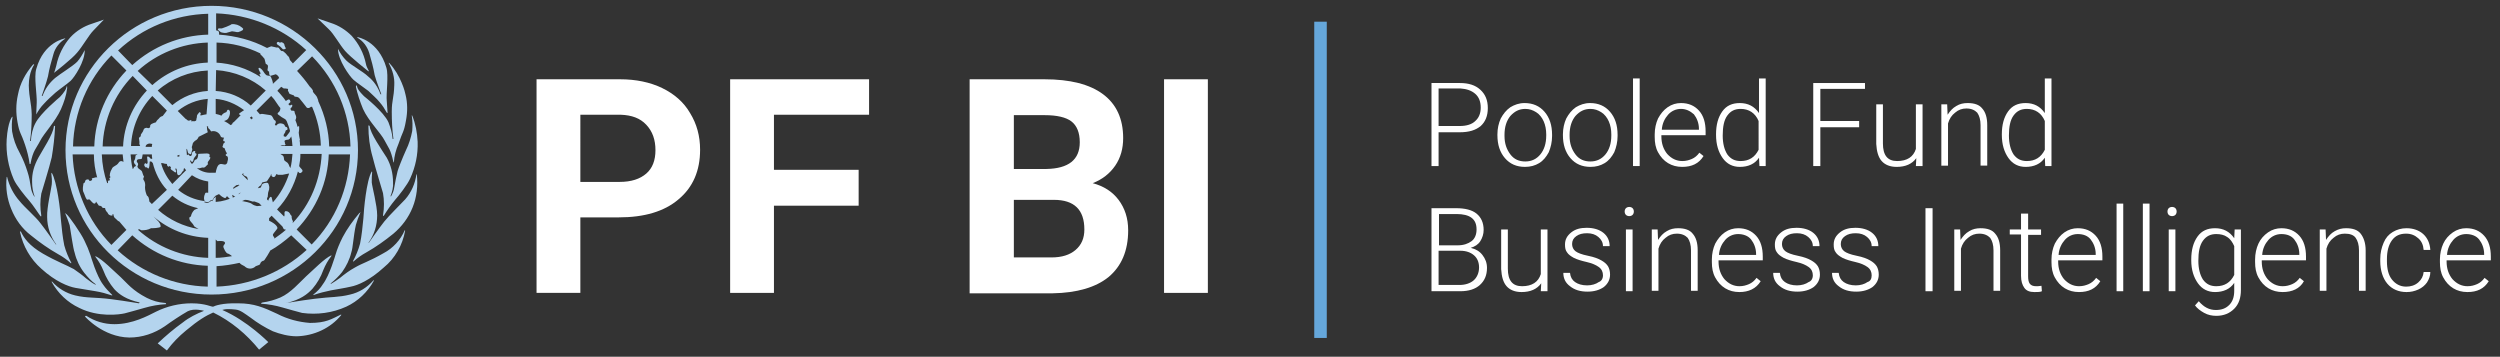 <?xml version="1.0" encoding="utf-8"?>
<!-- Generator: Adobe Illustrator 23.0.3, SVG Export Plug-In . SVG Version: 6.00 Build 0)  -->
<svg version="1.1" xmlns="http://www.w3.org/2000/svg" xmlns:xlink="http://www.w3.org/1999/xlink" x="0px" y="0px"
	 viewBox="0 0 599.2 85.5" style="enable-background:new 0 0 599.2 85.5;" xml:space="preserve">
<rect x="0" y="0" width="599.2" height="85.5" fill="#333333" stroke="none"/>
<style type="text/css">
	.st0{display:none;}
	.st1{display:inline;fill:#1A70B5;}
	.st2{fill:#FFFFFF;}
	.st3{fill:#65A7DB;}
	.st4{fill:#B4D4EE;}
</style>
<g id="Layer_3" class="st0">
	<rect x="-37.3" y="-24" class="st1" width="697" height="138"/>
</g>
<g id="Layer_1">
	<g>
		<path class="st2" d="M139.1,52.2v18h-10.5V19h20c3.8,0,7.2,0.7,10.1,2.1s5.2,3.4,6.7,6c1.6,2.6,2.4,5.5,2.4,8.8
			c0,5-1.7,9-5.2,11.9c-3.4,2.9-8.2,4.3-14.3,4.3H139.1z M139.1,43.6h9.4c2.8,0,4.9-0.7,6.4-2c1.5-1.3,2.2-3.2,2.2-5.6
			c0-2.5-0.7-4.5-2.2-6.1s-3.5-2.3-6.1-2.4h-9.7V43.6z"/>
		<path class="st2" d="M205.8,49.3h-20.3v20.9H175V19h33.3v8.5h-22.8v13.2h20.3V49.3z"/>
		<path class="st2" d="M232.4,70.2V19h17.9c6.2,0,10.9,1.2,14.1,3.6c3.2,2.4,4.8,5.9,4.8,10.5c0,2.5-0.6,4.7-1.9,6.6
			c-1.3,1.9-3.1,3.3-5.4,4.2c2.6,0.7,4.7,2,6.2,4c1.5,2,2.3,4.4,2.3,7.3c0,4.9-1.6,8.6-4.7,11.2c-3.1,2.5-7.6,3.8-13.4,3.9H232.4z
			 M243,40.5h7.8c5.3-0.1,8-2.2,8-6.4c0-2.3-0.7-4-2-5c-1.3-1-3.5-1.5-6.4-1.5H243V40.5z M243,47.9v13.8h9c2.5,0,4.4-0.6,5.8-1.8
			c1.4-1.2,2.1-2.8,2.1-4.9c0-4.7-2.4-7.1-7.3-7.1H243z"/>
		<path class="st2" d="M289.6,70.2H279V19h10.5V70.2z"/>
	</g>
	<g id="Layer_2">
		<rect x="315" y="5.2" class="st3" width="3" height="75.8"/>
		<g>
			<path class="st2" d="M344.8,31.7v8.1h-1.7V19.9h6.8c2.1,0,3.7,0.5,4.9,1.6c1.2,1.1,1.8,2.5,1.8,4.4c0,1.9-0.6,3.3-1.7,4.3
				c-1.2,1-2.8,1.5-5,1.5H344.8z M344.8,30.2h5.1c1.6,0,2.9-0.4,3.7-1.2c0.9-0.8,1.3-1.9,1.3-3.2c0-1.4-0.4-2.5-1.3-3.3
				c-0.9-0.8-2.1-1.2-3.6-1.3h-5.2V30.2z"/>
			<path class="st2" d="M358.9,32.2c0-1.4,0.3-2.7,0.8-3.8c0.6-1.1,1.3-2,2.3-2.7c1-0.6,2.1-1,3.4-1c2,0,3.6,0.7,4.8,2.1
				c1.2,1.4,1.8,3.2,1.8,5.5v0.3c0,1.4-0.3,2.7-0.8,3.9c-0.6,1.1-1.3,2-2.3,2.6c-1,0.6-2.1,0.9-3.4,0.9c-2,0-3.6-0.7-4.8-2.1
				c-1.2-1.4-1.8-3.2-1.8-5.5V32.2z M360.6,32.6c0,1.8,0.5,3.2,1.4,4.4s2.1,1.7,3.6,1.7c1.5,0,2.7-0.6,3.6-1.7s1.4-2.6,1.4-4.5v-0.3
				c0-1.1-0.2-2.2-0.6-3.1c-0.4-0.9-1-1.7-1.8-2.2c-0.8-0.5-1.6-0.8-2.6-0.8c-1.5,0-2.6,0.6-3.6,1.7c-0.9,1.1-1.4,2.6-1.4,4.5V32.6z
				"/>
			<path class="st2" d="M374.6,32.2c0-1.4,0.3-2.7,0.8-3.8c0.6-1.1,1.3-2,2.3-2.7c1-0.6,2.1-1,3.4-1c2,0,3.6,0.7,4.8,2.1
				c1.2,1.4,1.8,3.2,1.8,5.5v0.3c0,1.4-0.3,2.7-0.8,3.9c-0.6,1.1-1.3,2-2.3,2.6c-1,0.6-2.1,0.9-3.4,0.9c-2,0-3.6-0.7-4.8-2.1
				c-1.2-1.4-1.8-3.2-1.8-5.5V32.2z M376.2,32.6c0,1.8,0.5,3.2,1.4,4.4s2.1,1.7,3.6,1.7c1.5,0,2.7-0.6,3.6-1.7s1.4-2.6,1.4-4.5v-0.3
				c0-1.1-0.2-2.2-0.6-3.1c-0.4-0.9-1-1.7-1.8-2.2c-0.8-0.5-1.6-0.8-2.6-0.8c-1.5,0-2.6,0.6-3.6,1.7c-0.9,1.1-1.4,2.6-1.4,4.5V32.6z
				"/>
			<path class="st2" d="M393,39.8h-1.6v-21h1.6V39.8z"/>
			<path class="st2" d="M403.2,40c-1.3,0-2.4-0.3-3.4-0.9c-1-0.6-1.8-1.5-2.4-2.6c-0.6-1.1-0.8-2.3-0.8-3.7v-0.6
				c0-1.4,0.3-2.7,0.8-3.8c0.6-1.1,1.3-2,2.3-2.7c1-0.7,2.1-1,3.2-1c1.8,0,3.2,0.6,4.3,1.8c1.1,1.2,1.6,2.9,1.6,5v0.9h-10.6v0.3
				c0,1.7,0.5,3.1,1.4,4.2c1,1.1,2.2,1.7,3.6,1.7c0.9,0,1.6-0.2,2.3-0.5c0.7-0.3,1.3-0.8,1.8-1.5l1,0.8
				C407.2,39.2,405.5,40,403.2,40z M402.9,26.1c-1.2,0-2.3,0.5-3.1,1.4c-0.8,0.9-1.4,2.1-1.5,3.6h8.9v-0.2c0-1.4-0.5-2.6-1.2-3.5
				C405.1,26.6,404.1,26.1,402.9,26.1z"/>
			<path class="st2" d="M411.3,32.2c0-2.3,0.5-4.1,1.5-5.5c1-1.4,2.4-2,4.2-2c2,0,3.5,0.8,4.6,2.4v-8.3h1.6v21h-1.5l-0.1-2
				c-1,1.5-2.6,2.2-4.6,2.2c-1.7,0-3.1-0.7-4.1-2.1c-1-1.4-1.6-3.2-1.6-5.6V32.2z M412.9,32.5c0,1.9,0.4,3.4,1.1,4.5
				c0.8,1.1,1.8,1.6,3.2,1.6c2,0,3.4-0.9,4.3-2.7V29c-0.8-1.9-2.3-2.9-4.3-2.9c-1.4,0-2.4,0.5-3.2,1.6S412.9,30.4,412.9,32.5z"/>
			<path class="st2" d="M445.6,30.5h-9.3v9.3h-1.7V19.9H447v1.4h-10.7V29h9.3V30.5z"/>
			<path class="st2" d="M459.3,37.9c-1,1.4-2.6,2.1-4.7,2.1c-1.6,0-2.8-0.5-3.6-1.4s-1.2-2.3-1.3-4.1V25h1.6v9.4
				c0,2.8,1.1,4.2,3.4,4.2c2.4,0,3.9-1,4.5-2.9V25h1.6v14.8h-1.6L459.3,37.9z"/>
			<path class="st2" d="M466.7,25l0.1,2.5c0.6-0.9,1.2-1.6,2.1-2.1c0.8-0.5,1.7-0.7,2.7-0.7c1.6,0,2.8,0.4,3.5,1.3
				c0.8,0.9,1.2,2.2,1.2,4v9.7h-1.6v-9.7c0-1.3-0.3-2.3-0.8-3c-0.6-0.6-1.4-1-2.6-1c-1,0-1.9,0.3-2.7,1c-0.8,0.6-1.4,1.5-1.7,2.6
				v10.1h-1.6V25H466.7z"/>
			<path class="st2" d="M479.8,32.2c0-2.3,0.5-4.1,1.5-5.5c1-1.4,2.4-2,4.2-2c2,0,3.5,0.8,4.6,2.4v-8.3h1.6v21h-1.5l-0.1-2
				c-1,1.5-2.6,2.2-4.6,2.2c-1.7,0-3.1-0.7-4.1-2.1c-1-1.4-1.6-3.2-1.6-5.6V32.2z M481.5,32.5c0,1.9,0.4,3.4,1.1,4.5
				c0.8,1.1,1.8,1.6,3.2,1.6c2,0,3.4-0.9,4.3-2.7V29c-0.8-1.9-2.3-2.9-4.3-2.9c-1.4,0-2.4,0.5-3.2,1.6S481.5,30.4,481.5,32.5z"/>
			<path class="st2" d="M343.1,69.8V49.9h5.9c2.1,0,3.8,0.4,4.9,1.3c1.1,0.9,1.7,2.2,1.7,3.9c0,1-0.3,1.9-0.8,2.7s-1.3,1.3-2.3,1.6
				c1.2,0.3,2.1,0.8,2.8,1.7c0.7,0.9,1.1,1.9,1.1,3.1c0,1.8-0.6,3.1-1.7,4.1s-2.7,1.5-4.7,1.5H343.1z M344.8,58.8h4.6
				c1.4,0,2.5-0.4,3.3-1c0.8-0.6,1.2-1.6,1.2-2.8c0-1.3-0.4-2.2-1.2-2.8c-0.8-0.6-2-0.9-3.6-0.9h-4.2V58.8z M344.8,60.2v8.1h5
				c1.4,0,2.6-0.4,3.4-1.1c0.8-0.7,1.3-1.8,1.3-3.1c0-1.2-0.4-2.2-1.2-2.9c-0.8-0.7-1.9-1.1-3.3-1.1H344.8z"/>
			<path class="st2" d="M369.4,67.9c-1,1.4-2.6,2.1-4.7,2.1c-1.6,0-2.8-0.5-3.6-1.4s-1.2-2.3-1.3-4.1V55h1.6v9.4
				c0,2.8,1.1,4.2,3.4,4.2c2.4,0,3.9-1,4.5-2.9V55h1.6v14.8h-1.6L369.4,67.9z"/>
			<path class="st2" d="M384.2,66c0-0.8-0.3-1.5-1-2c-0.7-0.5-1.6-0.9-2.9-1.2c-1.3-0.3-2.3-0.6-3.1-1c-0.7-0.4-1.3-0.8-1.6-1.3
				c-0.4-0.5-0.5-1.1-0.5-1.9c0-1.2,0.5-2.1,1.5-2.9c1-0.8,2.2-1.1,3.7-1.1c1.6,0,3,0.4,4,1.2c1,0.8,1.5,1.9,1.5,3.2h-1.6
				c0-0.9-0.4-1.6-1.1-2.2s-1.6-0.9-2.7-0.9c-1.1,0-1.9,0.2-2.6,0.7c-0.7,0.5-1,1.1-1,1.9c0,0.7,0.3,1.3,0.8,1.7
				c0.5,0.4,1.5,0.8,3,1.1s2.5,0.7,3.2,1.1c0.7,0.4,1.2,0.8,1.6,1.4c0.3,0.5,0.5,1.2,0.5,2c0,1.2-0.5,2.2-1.5,3
				c-1,0.7-2.3,1.1-3.9,1.1c-1.7,0-3.1-0.4-4.2-1.3c-1.1-0.8-1.6-1.9-1.6-3.2h1.6c0.1,1,0.5,1.7,1.2,2.2c0.7,0.5,1.7,0.8,2.9,0.8
				c1.1,0,2.1-0.3,2.8-0.8C383.8,67.4,384.2,66.8,384.2,66z"/>
			<path class="st2" d="M389.4,50.7c0-0.3,0.1-0.6,0.3-0.8c0.2-0.2,0.5-0.3,0.8-0.3c0.3,0,0.6,0.1,0.8,0.3s0.3,0.5,0.3,0.8
				s-0.1,0.6-0.3,0.8s-0.5,0.3-0.8,0.3c-0.3,0-0.6-0.1-0.8-0.3C389.5,51.3,389.4,51,389.4,50.7z M391.3,69.8h-1.6V55h1.6V69.8z"/>
			<path class="st2" d="M397.3,55l0.1,2.5c0.6-0.9,1.2-1.6,2.1-2.1c0.8-0.5,1.7-0.7,2.7-0.7c1.6,0,2.8,0.4,3.5,1.3
				c0.8,0.9,1.2,2.2,1.2,4v9.7h-1.6v-9.7c0-1.3-0.3-2.3-0.8-3c-0.6-0.6-1.4-1-2.6-1c-1,0-1.9,0.3-2.7,1c-0.8,0.6-1.4,1.5-1.7,2.6
				v10.1h-1.6V55H397.3z"/>
			<path class="st2" d="M416.9,70c-1.3,0-2.4-0.3-3.4-0.9c-1-0.6-1.8-1.5-2.4-2.6c-0.6-1.1-0.8-2.3-0.8-3.7v-0.6
				c0-1.4,0.3-2.7,0.8-3.8c0.6-1.1,1.3-2,2.3-2.7c1-0.7,2.1-1,3.2-1c1.8,0,3.2,0.6,4.3,1.8c1.1,1.2,1.6,2.9,1.6,5v0.9h-10.6v0.3
				c0,1.7,0.5,3.1,1.4,4.2c1,1.1,2.2,1.7,3.6,1.7c0.9,0,1.6-0.2,2.3-0.5s1.3-0.8,1.8-1.5l1,0.8C420.9,69.2,419.1,70,416.9,70z
				 M416.6,56.1c-1.2,0-2.3,0.5-3.1,1.4c-0.8,0.9-1.4,2.1-1.5,3.6h8.9v-0.2c0-1.4-0.5-2.6-1.2-3.5S417.8,56.1,416.6,56.1z"/>
			<path class="st2" d="M434.5,66c0-0.8-0.3-1.5-1-2c-0.7-0.5-1.6-0.9-2.9-1.2c-1.3-0.3-2.3-0.6-3.1-1c-0.7-0.4-1.3-0.8-1.6-1.3
				c-0.4-0.5-0.5-1.1-0.5-1.9c0-1.2,0.5-2.1,1.5-2.9c1-0.8,2.2-1.1,3.7-1.1c1.6,0,3,0.4,4,1.2c1,0.8,1.5,1.9,1.5,3.2h-1.6
				c0-0.9-0.4-1.6-1.1-2.2s-1.6-0.9-2.7-0.9c-1.1,0-1.9,0.2-2.6,0.7c-0.7,0.5-1,1.1-1,1.9c0,0.7,0.3,1.3,0.8,1.7
				c0.5,0.4,1.5,0.8,3,1.1s2.5,0.7,3.2,1.1c0.7,0.4,1.2,0.8,1.6,1.4c0.3,0.5,0.5,1.2,0.5,2c0,1.2-0.5,2.2-1.5,3
				c-1,0.7-2.3,1.1-3.9,1.1c-1.7,0-3.1-0.4-4.2-1.3c-1.1-0.8-1.6-1.9-1.6-3.2h1.6c0.1,1,0.5,1.7,1.2,2.2c0.7,0.5,1.7,0.8,2.9,0.8
				c1.1,0,2.1-0.3,2.8-0.8C434.1,67.4,434.5,66.8,434.5,66z"/>
			<path class="st2" d="M448.6,66c0-0.8-0.3-1.5-1-2c-0.7-0.5-1.6-0.9-2.9-1.2c-1.3-0.3-2.3-0.6-3.1-1c-0.7-0.4-1.3-0.8-1.6-1.3
				c-0.4-0.5-0.5-1.1-0.5-1.9c0-1.2,0.5-2.1,1.5-2.9c1-0.8,2.2-1.1,3.7-1.1c1.6,0,3,0.4,4,1.2c1,0.8,1.5,1.9,1.5,3.2h-1.6
				c0-0.9-0.4-1.6-1.1-2.2s-1.6-0.9-2.7-0.9c-1.1,0-1.9,0.2-2.6,0.7c-0.7,0.5-1,1.1-1,1.9c0,0.7,0.3,1.3,0.8,1.7
				c0.5,0.4,1.5,0.8,3,1.1s2.5,0.7,3.2,1.1c0.7,0.4,1.2,0.8,1.6,1.4c0.3,0.5,0.5,1.2,0.5,2c0,1.2-0.5,2.2-1.5,3
				c-1,0.7-2.3,1.1-3.9,1.1c-1.7,0-3.1-0.4-4.2-1.3c-1.1-0.8-1.6-1.9-1.6-3.2h1.6c0.1,1,0.5,1.7,1.2,2.2c0.7,0.5,1.7,0.8,2.9,0.8
				c1.1,0,2.1-0.3,2.8-0.8C448.3,67.4,448.6,66.8,448.6,66z"/>
			<path class="st2" d="M463.2,69.8h-1.7V49.9h1.7V69.8z"/>
			<path class="st2" d="M469.8,55l0.1,2.5c0.6-0.9,1.2-1.6,2.1-2.1c0.8-0.5,1.7-0.7,2.7-0.7c1.6,0,2.8,0.4,3.5,1.3
				c0.8,0.9,1.2,2.2,1.2,4v9.7h-1.6v-9.7c0-1.3-0.3-2.3-0.8-3c-0.6-0.6-1.4-1-2.6-1c-1,0-1.9,0.3-2.7,1c-0.8,0.6-1.4,1.5-1.7,2.6
				v10.1h-1.6V55H469.8z"/>
			<path class="st2" d="M486.1,51.2V55h3.1v1.3h-3.1v9.9c0,0.8,0.1,1.4,0.4,1.8c0.3,0.4,0.8,0.6,1.5,0.6c0.3,0,0.7,0,1.3-0.1
				l0.1,1.3c-0.4,0.2-1,0.2-1.8,0.2c-1.1,0-1.9-0.3-2.4-1c-0.5-0.7-0.8-1.6-0.8-2.9v-9.9h-2.7V55h2.7v-3.8H486.1z"/>
			<path class="st2" d="M498.3,70c-1.3,0-2.4-0.3-3.4-0.9c-1-0.6-1.8-1.5-2.4-2.6c-0.6-1.1-0.8-2.3-0.8-3.7v-0.6
				c0-1.4,0.3-2.7,0.8-3.8c0.6-1.1,1.3-2,2.3-2.7c1-0.7,2.1-1,3.2-1c1.8,0,3.2,0.6,4.3,1.8c1.1,1.2,1.6,2.9,1.6,5v0.9h-10.6v0.3
				c0,1.7,0.5,3.1,1.4,4.2c1,1.1,2.2,1.7,3.6,1.7c0.9,0,1.6-0.2,2.3-0.5s1.3-0.8,1.8-1.5l1,0.8C502.3,69.2,500.6,70,498.3,70z
				 M498,56.1c-1.2,0-2.3,0.5-3.1,1.4c-0.8,0.9-1.4,2.1-1.5,3.6h8.9v-0.2c0-1.4-0.5-2.6-1.2-3.5S499.3,56.1,498,56.1z"/>
			<path class="st2" d="M508.9,69.8h-1.6v-21h1.6V69.8z"/>
			<path class="st2" d="M515.2,69.8h-1.6v-21h1.6V69.8z"/>
			<path class="st2" d="M519.5,50.7c0-0.3,0.1-0.6,0.3-0.8c0.2-0.2,0.5-0.3,0.8-0.3c0.3,0,0.6,0.1,0.8,0.3s0.3,0.5,0.3,0.8
				s-0.1,0.6-0.3,0.8s-0.5,0.3-0.8,0.3c-0.3,0-0.6-0.1-0.8-0.3C519.6,51.3,519.5,51,519.5,50.7z M521.4,69.8h-1.6V55h1.6V69.8z"/>
			<path class="st2" d="M525.2,62.2c0-2.3,0.5-4.1,1.5-5.5s2.4-2,4.2-2c2,0,3.5,0.8,4.6,2.4l0.1-2.1h1.5v14.5c0,1.9-0.5,3.4-1.6,4.5
				s-2.5,1.7-4.3,1.7c-1,0-2-0.2-2.9-0.7s-1.7-1.1-2.2-1.8l0.9-1c1.2,1.4,2.5,2.1,4.1,2.1c1.4,0,2.4-0.4,3.2-1.2s1.2-1.9,1.2-3.4
				v-1.9c-1,1.5-2.6,2.2-4.6,2.2c-1.7,0-3.1-0.7-4.1-2.1s-1.6-3.2-1.6-5.5V62.2z M526.9,62.5c0,1.9,0.4,3.4,1.1,4.5
				c0.8,1.1,1.8,1.6,3.2,1.6c2,0,3.4-0.9,4.3-2.7V59c-0.4-0.9-0.9-1.7-1.7-2.2c-0.7-0.5-1.6-0.7-2.6-0.7c-1.4,0-2.4,0.5-3.2,1.6
				S526.9,60.4,526.9,62.5z"/>
			<path class="st2" d="M547.1,70c-1.3,0-2.4-0.3-3.4-0.9s-1.8-1.5-2.4-2.6s-0.8-2.3-0.8-3.7v-0.6c0-1.4,0.3-2.7,0.8-3.8
				s1.3-2,2.3-2.7c1-0.7,2.1-1,3.2-1c1.8,0,3.2,0.6,4.3,1.8c1.1,1.2,1.6,2.9,1.6,5v0.9h-10.6v0.3c0,1.7,0.5,3.1,1.4,4.2
				c1,1.1,2.2,1.7,3.6,1.7c0.9,0,1.6-0.2,2.3-0.5s1.3-0.8,1.8-1.5l1,0.8C551.2,69.2,549.4,70,547.1,70z M546.8,56.1
				c-1.2,0-2.3,0.5-3.1,1.4s-1.4,2.1-1.5,3.6h8.9v-0.2c0-1.4-0.5-2.6-1.2-3.5S548.1,56.1,546.8,56.1z"/>
			<path class="st2" d="M557.4,55l0.1,2.5c0.6-0.9,1.2-1.6,2.1-2.1s1.7-0.7,2.7-0.7c1.6,0,2.8,0.4,3.5,1.3s1.2,2.2,1.2,4v9.7h-1.6
				v-9.7c0-1.3-0.3-2.3-0.8-3s-1.4-1-2.6-1c-1,0-1.9,0.3-2.7,1c-0.8,0.6-1.4,1.5-1.7,2.6v10.1h-1.6V55H557.4z"/>
			<path class="st2" d="M576.7,68.7c1.1,0,2.1-0.3,2.9-1s1.2-1.5,1.3-2.5h1.6c0,0.9-0.3,1.7-0.8,2.5c-0.5,0.7-1.2,1.3-2.1,1.7
				s-1.8,0.6-2.8,0.6c-1.9,0-3.5-0.7-4.6-2s-1.7-3.2-1.7-5.4v-0.5c0-1.5,0.3-2.7,0.8-3.9s1.2-2,2.2-2.6s2.1-0.9,3.3-0.9
				c1.6,0,3,0.5,4,1.4s1.6,2.2,1.7,3.8h-1.6c-0.1-1.2-0.5-2.1-1.3-2.8s-1.7-1.1-2.9-1.1c-1.5,0-2.6,0.5-3.4,1.6s-1.2,2.6-1.2,4.5
				v0.5c0,1.9,0.4,3.4,1.2,4.4S575.2,68.7,576.7,68.7z"/>
			<path class="st2" d="M591.4,70c-1.3,0-2.4-0.3-3.4-0.9s-1.8-1.5-2.4-2.6s-0.8-2.3-0.8-3.7v-0.6c0-1.4,0.3-2.7,0.8-3.8
				s1.3-2,2.3-2.7c1-0.7,2.1-1,3.2-1c1.8,0,3.2,0.6,4.3,1.8c1.1,1.2,1.6,2.9,1.6,5v0.9h-10.6v0.3c0,1.7,0.5,3.1,1.4,4.2
				c1,1.1,2.2,1.7,3.6,1.7c0.9,0,1.6-0.2,2.3-0.5s1.3-0.8,1.8-1.5l1,0.8C595.4,69.2,593.7,70,591.4,70z M591.1,56.1
				c-1.2,0-2.3,0.5-3.1,1.4s-1.4,2.1-1.5,3.6h8.9v-0.2c0-1.4-0.5-2.6-1.2-3.5S592.3,56.1,591.1,56.1z"/>
		</g>
	</g>
	<path class="st4" d="M57.2,44.4c-0.2-0.1-0.5-0.1-0.7,0.1L56,44.9c0,0-0.2,0.2-0.1,0.3c0.1,0.1,0.4-0.2,0.4-0.2l0.6-0.3l0.3-0.2
		c0,0,0.4-0.1-0.1-0.3 M72,36.9c0,1-0.1,1.9-0.3,2.9c0.1,0.3,0.8,0.8,0.8,1.1c0.1,0.3-0.6,0.8-0.8,0.5l-0.3-0.3
		c-0.9,3.4-2.6,6.6-5,9.1l1.7,1.7c0.1-0.2,0.1-0.3,0.1-0.5c-0.1-0.6,0.1-0.8,0.3-0.8c0.5,0,0.9,0.3,1.1,0.8c0.1,0.3,0.1,0,0.3,0.4
		c0,0.3,0,0.5,0.1,0.8l0.2,0.4c0,0.2,0,0.3-0.1,0.5c4.3-4.5,6.7-10.4,7-16.6L72,36.9z M65.6,57.3c1-0.7,2-1.4,2.9-2.2l-0.1-0.1
		c-0.2,0-0.3,0-0.4-0.1c-0.1-0.2-0.2-0.4-0.3-0.6l-2.6-2.6l-0.6,0.6v0.6c1.7,0.8,2,1.5,2,1.8c-0.1,0.3-1.1,1.3-1.1,1.6
		c0,0.3,0.4,0.6,0.4,0.8L65.6,57.3z M51.7,57.4v4.4c1.3,0,2.6-0.2,3.9-0.4c-0.3-0.3-0.8-0.6-1.2-0.7c-0.4-0.4-0.6-0.8-0.8-1.3
		c-0.3-0.7,0.5-0.8,0.3-1.3s-1.8-0.3-1.8-0.3S52.4,58.1,51.7,57.4L51.7,57.4z M49.8,57c-4.8-0.2-9.4-2-13-5.1l0.6,0.6
		c1,0.9,1.1,1.4,1.1,1.8c-0.1,0.4-2.2,0.4-2.2,0.4h-0.1c-0.7,0.4-1.5,0.5-2.3,0.5c-0.2-0.1-0.4-0.2-0.6-0.3l-0.2,0.2
		c4.6,4.1,10.6,6.5,16.8,6.7V57z M29.6,38.8c-0.1-0.6-0.1-1.2-0.2-1.8h-5c0.1,2.4,0.5,4.7,1.3,6.9h0.1c0.2-0.1,0-0.2,0.1-0.5
		c0.1-0.3,0.3,0,0.4-0.2c0.1-0.2-0.1-0.3-0.1-0.4s0.3-0.3,0.3-0.4s-0.1,0.1-0.2-0.3c0-0.3,0.1-0.7,0.2-1l0.4-0.8
		c0.2-0.4,1.1-0.7,1.3-1c0.3-0.3,0.3-0.6,0.8-0.7C29.2,38.6,29.4,38.7,29.6,38.8z M29.5,35.1c0.2-5,2.3-9.8,5.7-13.4l-3.4-3.5
		c-4.4,4.5-7,10.6-7.2,16.9H29.5z M36.5,20.4c3.7-3.3,8.4-5.2,13.3-5.4v-4.8c-6.2,0.2-12.2,2.6-16.8,6.8L36.5,20.4z M51.7,15
		c3.8,0.2,7.6,1.4,10.8,3.5l-0.3-0.6c-0.1-0.1,0.3-0.3,0.3-0.3s-0.7-1.1-0.5-1.3c0.2-0.2,0.8,0.3,1.1,0.8s0.7,1,1,1
		c0.3,0.1,0.8,0,0.9,0.5c0.2,0.4,0.3,0.8,0.4,1.2v0.3l1.5-1.4c-0.1-0.4-0.4-0.7-0.8-0.9l-1,0.3c0,0-0.4,0.2-0.5-0.1
		c-0.1-0.3-0.1-0.5-0.1-0.8c0,0-0.4-0.3-0.4-0.4s0.2-0.9,0.1-1.1c-0.1-0.2-0.3-0.3-0.5-0.4c-0.1-0.4-0.2-0.8-0.3-1.2
		c-0.3-0.4-0.6-0.7-1-1.1v-0.2c-3.3-1.6-6.8-2.5-10.5-2.6V15z M66.5,21.8l0.4,0.4l1.1,1.3l0.5,0.7l0.5-0.3c0.3-0.2,0.5,0,0.6,0.4
		c0.1,0.4-0.6,0.4-0.4,0.8c0.3,0.4,0.7-0.1,0.8,0c0.1,0.2,0.1,0.4-0.1,0.6c-0.1,0.2-0.3,0.3-0.3,0.4l0.2,0.4
		c0.3,0.1,0.8-0.1,0.8,0.3s0.4,0.9,0.4,1.3c0,0.2-0.1,0.5-0.2,0.7c0.2,0.5,0.4,1,0.5,1.6c0.1-0.1,0.3-0.2,0.4-0.1V31
		c0,0.3-0.1,0.6-0.1,0.8l0.1,0.8c0.1,0.3,0.1,0.7,0.2,1h-0.1c0.1,0.4,0.1,0.8,0.1,1.3h5c-0.1-3.2-0.8-6.3-2.1-9.3h-0.3
		c-0.2,0.2-0.4,0.3-0.7,0.3c-0.3,0-0.5-0.4-0.5-0.4s-1.4-1.8-1.6-2c-0.2-0.2-0.5-0.3-0.8-0.3c-0.6-0.1-0.4-0.3-0.4-0.3l-1.1-0.4
		l-0.4-0.8c0,0,0.1-0.3,0-0.4c-0.3-0.1-0.7-0.1-1-0.1l-0.6-0.4l-0.8,0.8C66.5,21.7,66.5,21.8,66.5,21.8z M85.8,36
		c0,19.1-15.7,34.6-35.1,34.6s-35-15.5-35-34.6s15.7-34.6,35-34.6S85.8,16.9,85.8,36L85.8,36z M50.8,30.2L50.8,30.2l-1.3,0.1
		c0.1,0.1,0.2,0.1,0.1,0.3c0,0.4,0.1,0.7,0.2,1.1l-2.2,1.1c-0.1,0.3-0.3,0.6-0.6,0.8c-0.3,0.1-0.5,0.4-0.7,0.6
		c-0.2,0.3-0.1,0.5-0.3,0.9c-0.1,0.4,0.1,0.5,0.1,0.7c-0.1,0.4-0.2,0.7-0.3,1.1c-0.1,0.2-0.4-0.1-0.6-0.1c-0.2-0.1-0.3-1-0.4-1.1
		h-0.1V36c0,0.4,0.1,0.8,0.1,1.2c0.3-0.1,0.2-0.2,0.3-0.2s0.3,0.4,0.5,0.4s0.4-0.1,0.4-0.6c0-0.3,0.3-0.6,0.6-0.6l0,0h0.1
		c0.2,0,0,0.4,0.1,0.5s0.3,0,0.3,0.3c0,0.3-0.6,0.7-0.7,1.2c-0.1,0.5-0.2,0.6-0.4,0.6s-0.3-0.6-0.4-0.3s0.4,0.8,0.4,0.8
		c0.3-0.2,0.5-0.5,0.6-0.8c0.1-0.3,0.4-0.2,0.6-0.4c0.2-0.3,0.3-0.7,0.3-1.1c-0.1-0.2,0.3-0.1,1.6-0.2c1.3-0.1,1.2,0.3,1.1,0.7
		s0.2-0.1,0.2,0.3c0,0.4-0.5,0.8-0.6,1.1c-0.1,0.4,0.2,0.4,0,0.5c-0.1,0.1-0.2,0.2-0.3,0.3c-0.7,0.8-0.8,0.3-1.2,0.5
		c-0.3,0.1-0.6,0.2-1,0.1h-0.1c1,0.8,2.3,1.2,3.6,1.1h0.9c0.1-0.7,0.4-1.8,0.9-2c0.5-0.3,1.2,0.2,1.5,0c0.2-0.1,0.4-0.3,0.4-0.6
		c0.1-0.3,0.2-0.7,0.1-1.1c-0.1-0.4-0.4-0.2-0.5-0.5c-0.1-0.3,0.5-0.3,0.2-0.6c-0.3-0.4-0.4-1-0.5-1.1c-0.1-0.1-0.3,0-0.4-0.2
		c-0.2-0.2,0.1-0.4,0.1-0.7s0.4-0.3,0.4-0.6c-0.1-0.3-0.3,0-0.4-0.3c0-0.2,0.1-0.5,0.2-0.7c0,0-0.7,0-0.8-0.3
		c-0.3-0.9-1.3-1.5-2.3-1.2c0,0,0,0,0,0l0,0c-0.2-0.3-0.4-0.6-0.7-0.8c0,0-0.1-0.6,0.1-0.8c0.2-0.3,0.8,0,0.8-0.1
		S50.8,30.2,50.8,30.2L50.8,30.2z M71.2,17c1.1,1.2,2.1,2.4,3,3.7c0.3,0.3,0.6,0.6,0.8,1V22l0.3,0.4l0.1,0.1
		c0.3,0.3,0.6,0.7,0.7,1.1c0.1,0.2,0.2,0.5,0.2,0.7c1.6,3.4,2.5,7.1,2.6,10.8h5.1c-0.2-8.1-3.5-15.8-9.2-21.6L71.2,17z M52.5,8.3
		c4,0.3,7.9,1.3,11.5,3.2l1-0.4H65l0.9,0.2c0.6,0.2,0.6,0,0.8,0.1s0.3,0.4,0.6,0.7s0.3,0,0.6,0.2c0.4,0.3,0.7,0.6,1,1
		c0.1,0.3,0.3-0.1,0.6,1.1l0.7,0.8l3.2-3.2c-5.9-5.4-13.6-8.5-21.6-8.8v4.1H52c0.4,0.2,0.5,0.2,0.5,0.6L52.5,8.3z M31.7,15.6
		c5-4.5,11.4-7.1,18.2-7.3v-5c-8,0.2-15.7,3.3-21.6,8.8L31.7,15.6z M22.6,35.1c0.2-6.8,3-13.3,7.7-18.2l-3.6-3.6
		c-5.7,5.8-9,13.6-9.2,21.8H22.6z M30.3,55.1l-1.7-2c-0.5-0.2-0.4-0.3-1-0.8c-0.5-0.4-0.3-0.9-0.5-1S27,51.5,27,51.6
		c-0.2,0.1-0.4,0.1-0.6,0c-0.3-0.1-0.5-0.3-0.6-0.6c-0.3-0.3-0.6-0.7-0.6-1.1c-0.1-0.1-0.4,0-0.6-0.1c-0.2-0.1-0.2-0.4-0.4-0.4
		c-0.2-0.1-0.3-0.1-0.5-0.1l-0.7-1c0,0,0,0.5-0.4,0.5s-1-1-1.2-1c-0.2-0.1-0.3,0.2-0.6,0c-0.3-0.4-0.4-0.8-0.6-1.3
		c-0.1-0.2-0.2-0.5-0.3-0.7c-0.1-0.6,0-1.2,0.1-1.8c0.1-0.3,0.3,0,0.4-0.5c0-0.3,0.3-0.5,0.6-0.5c0,0,0,0,0,0H21
		c0.2,0,0.4,0.1,0.4,0.3l0,0c0.1,0.2,0.4,0,0.6-0.1c0.2-0.1,0-0.3,0-0.4s0.4-0.1,0.6-0.2c0.3-0.1,0.6-0.2,0.7,0l0,0
		c-0.5-1.8-0.8-3.7-0.8-5.6h-5.1c0.3,8.1,3.6,15.9,9.3,21.7L30.3,55.1z M49.8,63.7c-6.7-0.2-13.1-2.8-18.1-7.3L28.2,60
		c5.9,5.4,13.6,8.5,21.6,8.7V63.7z M69.8,56.4c-1.6,1.4-3.3,2.7-5.1,3.7v0.1c-0.4,0.7-0.8,1.4-1.3,2.1c-0.2,0.3-0.3,0.1-0.7,0.4
		c-0.4,0.3-0.2,0.6-0.6,0.8l-0.8,0.3c-0.7,0.7-1.8,0.8-2.6,0.1c0,0,0,0,0,0l0,0l0,0l-0.1-0.1c-0.3-0.2-0.7-0.3-1-0.6l-0.2-0.2
		c-1.8,0.4-3.7,0.7-5.5,0.8v4.9c8-0.3,15.7-3.4,21.6-8.8L69.8,56.4z M78.8,36.9c-0.2,6.8-3,13.2-7.7,18.1l3.6,3.6
		c5.7-5.8,8.9-13.5,9.2-21.6H78.8z M67.2,35h2.9c-0.1-0.8-0.1-1.6-0.3-2.3c-0.1,0.2-0.3,0.5-0.4,0.6c-0.3,0.3-0.6,0.1-1,0.3
		s-0.1,0.4-0.1,0.7c-0.1,0.3,0.3,0.1,0.1,0.4c-0.2,0.3-0.4,0.1-0.6,0.1C67.6,34.9,67.5,34.8,67.2,35z M61.5,26.5l0.8,0.9
		c0.2-0.1,0.4-0.1,0.6-0.1l1.9,0.3c0.6,0.1,0.7,1.1,1,1.2s0.3,0.3,0.3,0.6c0,0.3-0.3,0.2-0.2,0.4c0.1,0.3,0.3,0.4,0.4,0.2
		c0.3-0.4,0.8-0.5,1.2-0.4c1,0.2,0.6,0.7,1,0.8s0.3,0.2,0.4,0.4c0.1,0.2-0.1,0.4-0.3,0.4c-0.2,0.1-0.2,0.3-0.2,0.4s-0.2,0.4-0.3,0.5
		c-0.1,0.1-0.2,0.6,0,0.6s0.4,0.2,0.5,0c0.1-0.2,0.9-1,0.9-1.3v-0.1c-0.2-0.8-0.5-1.5-0.8-2.3l-0.3-0.4c-0.6-0.3-1.2-0.7-1.8-1.2
		c-0.2-0.3,0.1-0.4,0.3-0.6c0.2-0.2,0.3-0.6,0.3-0.9l-0.4-0.5l-1.1-1.6L65,23L61.5,26.5z M51.7,21.8c3.1,0.2,6.1,1.4,8.4,3.5
		l3.6-3.6c-3.3-2.9-7.5-4.6-11.9-4.9L51.7,21.8z M41.3,25.2c2.4-2,5.4-3.2,8.5-3.4v-4.9c-4.4,0.2-8.7,1.9-12,4.8L41.3,25.2z
		 M39,27.8l1-1.3L36.5,23c-3.1,3.3-4.9,7.5-5.1,12h2.2c-0.1-0.2-0.2-0.4-0.2-0.6c0.1-0.3-0.1-1.1-0.1-1.3c0.1-0.2,0.2-0.3,0.4-0.4
		c0.1-0.1,0-0.4,0.1-0.5l0.4-0.6c0.2-0.2,0.1-0.7,0.6-0.9c0.4-0.2,0.6,0.1,0.9,0c0.3-0.1,0.3-0.4,0.3-0.4s-0.1-0.1,0.1-0.4
		c0.2-0.3,1.3-0.6,1.3-0.6s0-0.3,0.7-0.9C38.3,28.1,38.6,27.9,39,27.8z M36.4,35.1c0-0.2,0-0.4,0.1-0.6l-0.6-0.1c-0.5,0-1,0.3-1,0.8
		H36.4z M33,37h-1.7c0.1,1.2,0.2,2.3,0.5,3.5c0.2-0.1,0.3-0.3,0.3-0.4l0,0c0-0.2,0.3-0.1,0.4-0.3s0.1-0.2,0-0.3
		c-0.2-0.1-0.3-0.3-0.4-0.6c-0.1-0.3,0.2-0.5,0.3-0.9c0.1-0.4,0-0.4,0.1-0.7C32.6,37.1,32.5,37.3,33,37L33,37z M40,45.5
		c-1.7-1.8-2.8-4.1-3.4-6.5h-0.1c-0.1-0.3-0.3-0.3-0.6-0.3l-0.1,1.1c0,0.1-0.1,0.6-0.3,0.6c-0.1-0.1-0.2-0.2-0.3-0.3
		c0,0-0.4,0.1-0.4-0.1c-0.1-0.1-0.4-0.4-0.1-0.8c0.3-0.3,0.3,0.3,0.6,0c0.3-0.3-0.3-1.7,0.1-1.7s0.7,0.6,0.8,0.6l0.3-0.1
		c-0.1-0.3-0.1-0.6-0.1-1h-2.2c-0.1,0.3-0.1,1-0.3,1.1s-1-0.1-1.1,0.4c-0.1,0.5,0.3,0.4,0.3,0.9c0,0.5-0.3,0.2-0.1,0.7
		c0.2,0.5,1,0.6,1.1,1.2c0.1,0.3,0.2,0.7,0.4,1c0.1,0.1-0.3,0.4-0.1,0.8c0.3,0.4,0.4,0.8,0.4,1.3c-0.1,0.6,0,1.3,0.2,1.9
		c0.3,1,0.3,0.4,0.6,1c0.1,0.3,0.2,0.7,0.2,1l0.6,0.6L40,45.5z M47.5,49.9c-2.3-0.5-4.4-1.5-6.2-3l-3.4,3.4c2.7,2.4,6.1,4,9.7,4.6
		l-1-0.6c-0.2-0.4-0.5-0.8-0.8-1.1c-0.3-0.3-0.5-0.7-0.4-1.1c0.2-0.1,0.4-0.2,0.4-0.4c0.1-0.5,0.4-1,0.8-1.4L47.5,49.9z M58.7,47.9
		L58,48.2h0.1c0.4,0.1,1.9,0.3,2.3,0.7c0.4,0.3,0.8,0.4,1.2,0.5l1.1-0.1l-0.6-0.6l-0.8-0.3c-0.6-0.3-0.5,0.1-1.1-0.2
		C59.7,48,59.2,47.9,58.7,47.9z M69.6,40.3c0.3-1.1,0.4-2.2,0.5-3.4h-2.9l0.6,0.4c0.3,0.3,0.2,0.6,0.3,1c0.1,0.3,0.3,0.3,0.8,0.7
		c0.4,0.4,0.4,0.9,0.6,1.1L69.6,40.3z M62.1,44.7l-0.3,0.4h0.1c0.3-0.2,0.4,0.1,0.6-0.2c0.2-0.3,0.2-0.6,0.4-0.8
		c0.3-0.2,0.7-0.3,1-0.3c0.3,0.1,0.3-0.1,0.5,0.4c0.1,0.3,0.2,0.7,0.1,1.1c0.1,0.1-0.3,0.6-0.3,1.5C64.2,47.7,64,47,64,47.7v0.1
		l0.3,0.3l0.1-0.3c0.2-0.5,0.5-0.8,0.7-0.5c0.1,0.4,0.2,0.8,0.3,1.2c1.8-2,3.1-4.4,3.9-6.9h-0.1l-1.5,0.3h-1.1c0,0-0.3-0.3-0.4-0.1
		s-0.3,0.8-0.8,0.6s-0.3-0.6-0.4-0.7s0,0.2-0.2,0.5l-0.8,1.2c-0.1,0.2-1.1,0.2-1.2,0.4C62.7,44.2,62.5,44.5,62.1,44.7L62.1,44.7z
		 M58,41.8l1.4,1.4c0-0.3-0.1-0.6-0.2-0.8l-0.6-0.3l-0.3-0.2l0.1-0.3h-0.2L58,41.8z M57.1,46.6l0.6-0.4c-0.2,0-0.4,0.1-0.5,0.3
		L57.1,46.6z M42.7,45.5c1.8,1.5,4,2.4,6.3,2.7v0.3l0.4,0.1c0.4,0.1,0.7-0.1,1-0.3c0.3-0.3,0.3-0.1,0.5-0.1l0.4-0.7
		c0.3-0.1,0.3-0.4,0.4-0.4v1.3c1.6-0.1,3.2-0.6,4.7-1.3c-0.3,0-0.6-0.4-0.7-0.4s0.1,0.5,0.1,0.6s-0.7,0.4-0.8,0.3S54.4,47,54.4,47
		c-0.1,0.2-0.2,0.3-0.4,0.5c-0.4-0.1-0.9-0.4-1.2-0.7c-0.3-0.4-0.5-0.2-0.5-0.2c-0.2,0.1-0.4,0.2-0.6,0.3c-0.2,0.1-0.3,0.4-0.4,0.4
		l-0.4,0.7c-0.3,0.1-0.2-0.2-0.5,0.1c-0.2,0.3-0.6,0.4-1,0.3l-0.4-0.1v-0.3c-0.1-0.2-0.1-0.3-0.1-0.5c0-0.4,0.1-0.8,0.3-1.2
		c0.1-0.2,0.4-0.1,0.7-0.1v-2.7c-1.4-0.2-2.7-0.7-3.9-1.5L42.7,45.5z M43,37.5v-0.4c-0.1,0.1-0.6,0.1-0.5,0.3
		C42.6,37.7,42.7,37.5,43,37.5L43,37.5z M38.6,39.1c0.5,1.9,1.5,3.6,2.7,5l3.3-3.3l-0.4-0.5l0,0c-0.3,0.1-0.1,0.6-0.3,0.7
		c-0.2,0.1-0.3,0.3-0.4,0.5c-0.1,0.2-0.6,0.7-0.9,0.4c-0.3-0.3-0.1-1.5-0.4-1.5c-0.4,0-0.1,0.1,0,0.6s-0.3,0.3-0.4,0.2l-0.7-0.5
		c-0.4-0.3-0.1-0.6-0.1-0.6s-0.3-0.3-0.4-0.3s-0.1,0.3-0.3,0.1c-0.3-0.1-0.3-0.6-0.3-0.6c-0.3,0-0.7-0.1-1-0.2L38.6,39.1z
		 M49.8,23.7c-2.6,0.2-5.1,1.2-7.2,2.9l1.9,1.9c0.3,0.1,0.3,0.3,0.6,0.4c0.4,0.1,0.3-0.1,0.6-0.1c0.3-0.1,0.1,0.2,0.2,0.3
		s0.3-0.1,0.3-0.1c0.2,0.1,0.4,0.1,0.6,0c0.4-0.1,0.2-0.4,0.3-0.6c0.1-0.2,0.1-0.4,0.1-0.6c0-0.3,0.4-0.6,0.5-0.8
		c0.1-0.2,0.3-0.1,0.4,0.1c0.1,0.2-0.1,0.3-0.1,0.5c0.1,0.2,0.6-0.1,1.5-0.2L49.8,23.7z M58.5,26.4c-2-1.5-4.3-2.5-6.8-2.7v3.6
		c0.4,0.1,0.9,0.2,1.3,0.4h0.1c0.2-0.4,0.7-0.7,1.1-0.8c0.2-0.1,0.1-0.3,0.3-0.5c0.2-0.3,0.6,0.1,0.6,0.3c0.1,0.6-0.1,1.2-0.4,1.7
		c-0.2,0.3-0.6,0.5-1,0.6c0.6,0.3,1.1,0.6,1.6,1l0.4-0.3v-0.2l0.4-0.3l1.6-1.6h-0.1c-0.2-0.2-0.7-0.2,0.3-0.8L58.5,26.4z M60.6,28.3
		l-0.3-0.4l-0.4,0.3c0.2,0.3,0.5,0.6,0.4,0.4S60.4,28.6,60.6,28.3L60.6,28.3z M66.5,10.1c0.3-0.2,0.3,0.1,0.6,0.1s0.3-0.2,0.6,0
		c0.3,0.1,0.5,0.4,0.5,0.7c0.1,0.2,0.1,0.4,0.3,0.6c0.1,0.2-0.4,0.4-0.7,0.3c-0.2-0.2-0.4-0.4-0.6-0.6l-0.8-0.6
		C66.3,10.4,66.3,10.2,66.5,10.1L66.5,10.1z M52.2,7c0,0,0.2-0.3,0.4-0.2h0.6l1.1-0.4L55.2,6l0.3-0.2C56.4,5.7,57.3,6,58,6.6
		l0.3,0.3l-0.1,0.3c-0.3,0.2-0.7,0.4-1.1,0.5c-0.3,0-0.5,0-0.8-0.1l-0.7-0.1l-1.4,0.4c-0.3,0-0.7,0-1-0.1l-0.3-0.1l-0.6-0.5L52.2,7
		 M66.9,22.3l1,1.2v0.2L66.9,22.3"/>
	<path class="st4" d="M68.8,72.6c0.2,0,2.7-0.5,6.7-1s5.6-0.3,8.4-1c2.2-0.5,4.1-1.7,5.6-3.4c0,0,0.2-0.1,0.1,0.1
		c-1.5,2.7-3.8,4.9-6.6,6.2c-3.3,1.5-7,2-10.6,1.5c-1.2-0.3-2.9-0.8-4.7-1.3c-1.7-0.5-3.4-0.8-5.1-0.9c0,0-0.1-0.2,0.3-0.3
		c1.5-0.2,2.9-0.6,4.3-1.2c2.5-1.1,4.6-3.6,6.2-5.1c1.7-1.5,4.4-4.3,6-5c0,0,0.1,0,0,0.2c-0.8,1-1.4,2.1-1.9,3.3
		c-0.6,1.7-1.5,3.2-2.6,4.5C73.6,70.6,72,71.8,68.8,72.6C68.8,72.5,68.6,72.6,68.8,72.6 M97.1,55.3c-0.6,3.4-2.4,6.6-5.1,8.8
		c-3.4,3.1-6.3,4.3-7.9,4.6c-1.7,0.4-3.3,0.6-4.8,0.9c-1.4,0.3-2.7,0.6-4.1,1.1c0,0-0.1,0.1-0.1-0.1c0.9-0.7,1.7-1.5,2.3-2.5
		c1.6-2.1,3-7,3-7c0.4-1.4,1-2.8,1.7-4.2c1.1-2.1,2.5-4,4-5.8c0.5-0.4,0.3-0.1,0.2,0c-0.4,0.9-0.7,1.8-1,2.8
		c-0.6,2.7-0.7,5.5-1.1,6.6c-0.4,1.7-1.2,3.3-2.2,4.7c-0.8,1-1.7,1.9-2.7,2.7c-0.3,0.1,0.1,0.1,0.1,0.1c0.7-0.4,1.4-0.9,2.1-1.4
		c1.1-0.9,2.3-1.8,3.6-2.5c1.7-1,3.5-1.5,6.8-3.4c2.3-1.2,4.1-3.2,5.1-5.5C96.9,55.3,97,55,97.1,55.3L97.1,55.3z M89.2,41.2
		c-0.1,0.8-0.1,1.7-0.1,2.5c0.1,1.1,1.3,5.5,1.3,7.9c0,2.4-0.7,4.7-2.1,6.6h0.1c0,0,2.5-3.6,3.7-5.1c1.2-1.5,3.7-3.9,5-5.3
		c1.5-1.7,2.4-3.8,2.7-6h0.1c0.3,2.7,0,5.4-1,7.9c-1,2.5-2.6,4.6-4.6,6.3c-2.1,1.7-4.2,3.2-6.5,4.5c-1.1,0.6-2.1,1.3-3.1,2.2
		c0,0-0.1-0.1-0.1-0.1c0.7-1.3,1.3-2.7,1.7-4.2c0.4-2,0.6-4,0.8-6.1c0.1-2,0.7-9,2-11.2L89.2,41.2z M88.6,30.2
		c-0.1-0.1-0.3-0.3-0.3,0c0,2.5,0.3,5,1,7.4c0.6,2.5,2.3,7.9,2.5,8.7c0.3,1.7,0.3,3.5,0,5.3c0,0,0,0.3,0.2,0.1
		c0.8-1.3,1.7-2.6,2.7-3.8c0.9-1,3-3.7,3.6-5.1c1.3-2.8,1.9-5.8,1.8-8.8c-0.1-2.2-0.5-4.3-1.3-6.3c0,0-0.2-0.1-0.1,0.1
		c0.2,1.2,0.2,2.4,0.1,3.6c-0.3,1.6-0.8,3.2-1.5,4.6c-0.9,2-1.8,4.3-2,5c-0.3,1.3-0.6,2.6-0.8,3.9c-0.1,0.8-0.4,1.5-0.8,2.2
		l-0.1-0.1c0.4-1,0.7-2.2,0.6-3.3c0-2.1-0.5-4.1-1.5-5.9C91.5,35.9,88.7,31.9,88.6,30.2L88.6,30.2z M93.3,15.1
		c-0.2-0.2-0.1,0.1-0.1,0.1c0.9,1.6,1.4,3.4,1.3,5.2c-0.1,3.3-0.6,3.5-0.6,6.4c0,2.2,0.1,4.4,0.4,6.5h-0.2c-0.1-1.4-0.5-2.7-1-4
		c-1.1-2.5-5.8-6.2-5.8-6.2s-1.6-1.5-1.7-2.3s-0.3,0-0.3,0c0.4,1.8,1,3.6,1.7,5.3c1.3,2.9,4.3,5.8,5.2,7.6c0.9,1.8,1.4,1.9,2.1,5.2
		h0.1c0.1-1.5,0.5-3,1.1-4.4c1-3,1.3-2.7,1.8-5.6c0.4-2.1,0.4-4.2-0.1-6.2C97.1,22.1,96.1,18.1,93.3,15.1L93.3,15.1z M92.7,27
		c-0.5-0.9-1-1.7-1.7-2.5c-0.8-1-1.8-1.8-2.7-2.7c-1.3-1-2.7-1.9-3.6-2.7c-0.9-0.8-3.7-4.7-3.7-7.4c0.5,1,1.2,2,2,2.8
		c1.1,1.1,4.1,2.7,5.2,3.8c1.4,1.1,2.4,2.6,3,4.3h0.2c0,0-1.3-3.4-1.6-4.6c-0.3-1.8-0.8-3.6-1.3-5.3c-0.5-1.6-1.5-2.9-2.9-3.7
		l0.1-0.1c0,0,5,0.8,6.9,7.3c0.6,1.9-0.1,6.3,0.1,8c0.1,1.7,0.2,2.9,0.2,2.9L92.7,27z M76.1,4.4l3.2,1.1c1.9,0.6,3.6,1.7,5,3.1
		c1.7,1.9,2.9,4.2,3.4,6.7c0.1,0.6,0.4,1.1,0.7,1.7c0.1,0-0.1,0.1-0.1,0.1s-4.3-3.4-5.6-4.9S80,8.1,78.8,7L76.1,4.4z M20.4,75.9
		c0,0,4.3,4.9,10.6,5c3.1,0,6-1,8.5-2.7c1.8-1.3,3.6-2.5,5.5-3.6c1.6-0.8,3.9-0.1,3.9-0.1c-1.8,0.7-3.6,1.6-5.1,2.8
		c-2.1,1.5-4.1,3.2-6,5L40,84c1.3-1.8,2.9-3.4,4.6-4.8c3-2.5,4.7-3.5,6.5-4.3c4.3,2.1,8,5.2,11,8.9l2.2-1.8c0,0-5-5.1-11-7.7
		c0,0,0.6-0.4,3.2-0.1c1.1,0.1,2.2,1,3.5,1.9c1.7,1.3,3.5,2.4,5.4,3.3c1.8,0.7,3.8,1.2,5.7,1.2c4.1-0.1,8.1-1.9,10.7-5.1
		c0,0,0-0.1-0.1-0.1c-2.3,1.1-3.6,2-7.4,2c-2.7-0.2-5.4-0.9-7.9-2.2c-3.2-1.5-5.5-2.5-9.3-2.5c-3.9-0.1-5.6,0.6-6,0.8
		c-0.4,0.1-1.8-0.8-5.2-0.8c-2.9,0-5.9,0.7-8.5,2c-2,1-5.6,3-10,3c-2.4,0-4.7-0.7-6.7-2C20.4,75.7,20.4,75.8,20.4,75.9z M33.3,72.7
		c-0.2,0-2.8-0.5-6.7-1s-5.7-0.2-8.6-0.9c-2.1-0.5-4.1-1.7-5.5-3.3c0,0-0.2-0.1-0.1,0.1c1.5,2.7,3.8,4.9,6.6,6.2
		c4.6,2.3,9.6,1.6,10.9,1.3c1.2-0.3,2.9-0.8,4.7-1.3c1.7-0.5,3.4-0.8,5.2-0.9c0,0,0.1-0.3-0.3-0.3c-1.5-0.1-2.9-0.5-4.3-1.2
		c-3.5-1.8-4.7-3.5-6.3-5c-1.7-1.5-4.4-4.3-6-5c0,0-0.1,0,0,0.2c0.8,1,1.4,2.1,1.9,3.3c0.6,1.6,1.5,3.1,2.6,4.4
		c1.2,1.3,2.9,2.5,6.1,3.2C33.3,72.6,33.4,72.7,33.3,72.7z M4.8,55.6c0.7,3.4,2.5,6.5,5.1,8.8c3.4,3.1,6.5,4.3,8.2,4.6l4.8,0.8
		c1.3,0.2,2.7,0.6,3.9,1c0,0,0.1,0.1,0.1-0.1c-0.8-0.8-1.6-1.6-2.2-2.5c-1.6-2.1-3-7-3-7c-0.4-1.2-0.9-2.4-1.5-3.6
		c-0.8-1.7-3.7-5.9-4.3-6.3c-0.5-0.4-0.3-0.1-0.2,0c0.4,0.9,0.7,1.8,1,2.7c0.3,1.7,0.8,5.5,1.2,6.6c0.4,1.7,1.2,3.4,2.3,4.8
		c0.8,1,1.7,2,2.7,2.7c0.3,0.1-0.1,0.1-0.1,0.1c-0.8-0.4-1.5-1-2.2-1.5c-0.9-0.8-1.9-1.5-2.9-2.2c-1.8-1-4.1-1.8-7.4-3.7
		S5.7,57,5,55.5C4.9,55.6,4.7,55.3,4.8,55.6L4.8,55.6z M12.3,41.6c0.1,0.9,0.2,1.7,0.1,2.6c-0.1,1.1-1.2,5.5-1.1,7.8
		c0,2.4,0.8,4.7,2.2,6.6h-0.1c0,0-2.5-3.6-3.7-5.1c-1.1-1.5-3.8-3.8-5-5.3c-1.5-1.7-2.5-3.7-3-5.8H1.6c-0.3,2.6,0.1,5.3,1.1,7.7
		c1,2.5,2.6,4.7,4.7,6.3c2.1,1.7,4.2,3.2,6.5,4.5c1.1,0.6,2.1,1.3,3.1,2.2c0,0,0.1,0,0.1-0.1c-0.7-1.3-1.3-2.7-1.7-4.2
		c-0.4-2-0.6-4-0.8-6.1c-0.1-2-0.9-9.1-2.2-11.3L12.3,41.6z M12.9,30.3c0.1-0.1,0.3-0.3,0.3,0c-0.1,2.5-0.4,5-0.8,7.4
		c-0.6,2.6-2.3,7.9-2.5,8.7c-0.3,1.7-0.3,3.5,0,5.3c0,0,0,0.3-0.2,0.1c-0.2-0.2-1.8-2.7-2.7-3.7s-3.1-3.7-3.7-5.1
		c-1.3-3-1.9-6.3-1.7-9.6c0.3-4.3,1.3-5.4,1.3-5.4S3,27.9,3,28.1c-0.2,1.1-0.2,2.3-0.1,3.4c0.3,1.8,0.9,3.5,1.8,5.1
		c0.8,1.5,1.4,3,1.9,4.6c0.4,1.2,0.6,2.4,0.8,3.7c0.1,0.8,0.4,1.5,0.8,2.2h0.1c-0.4-1.1-0.6-2.2-0.6-3.4c-0.1-2.1,0.5-4.1,1.5-5.9
		C10.1,36.1,12.8,32.1,12.9,30.3L12.9,30.3z M7.9,15.5c0.1-0.2,0.3,0,0.3,0s-1.3,1.7-1.3,5c0.1,3.3,0.6,3.9,0.7,6.9
		c0,2.1-0.1,4.3-0.4,6.4h0.2c0.1-1.5,0.4-3,1.1-4.3c1.2-2.4,5.8-6.2,5.8-6.2s1.4-1.4,1.6-2.3c0.2-0.9,0.2,0.1,0.2,0.1
		c-0.2,1.8-0.8,3.5-1.5,5.1c-1.3,2.9-4.1,5.8-5,7.6S7.9,36,7.3,39.3H7.1c-0.2-1.6-0.6-3.1-1.1-4.6c-1-3-1.3-2.6-1.8-5.4
		c-0.4-2.2-0.4-4.4,0.1-6.6C4.8,20,6.1,17.6,7.9,15.5L7.9,15.5z M8.7,27.4c0.5-0.9,1.1-1.8,1.8-2.5c0.9-1,1.8-1.8,2.8-2.7
		c1.2-1,2.7-2,3.6-2.8c0.9-0.8,3.5-4.7,3.4-7.4c-0.5,1-1.1,2-1.8,2.8c-1.1,1.1-4.1,2.9-5.3,3.9c-1.4,1.2-2.4,2.6-3,4.3H10
		c0,0,1.2-3.4,1.5-4.7c0.3-1.8,0.8-3.6,1.3-5.3c0.4-1.5,1.4-2.8,2.8-3.7c0.1,0,0-0.1,0-0.1s-5.1,0.8-6.9,7.3
		c-0.6,1.9,0.2,6.3,0.1,8.1C8.7,26.3,8.7,27.4,8.7,27.4l0.1-0.1v-0.1 M24.9,4.7l-2.9,1c-1.9,0.6-3.7,1.7-5.1,3.2
		c-1.7,1.9-2.9,4.3-3.4,6.8c-0.5,1.9-0.6,1.8-0.6,1.8s4.4-3.4,5.6-4.9c1.3-1.5,2.8-4.2,3.9-5.3L24.9,4.7"/>
</g>
</svg>
